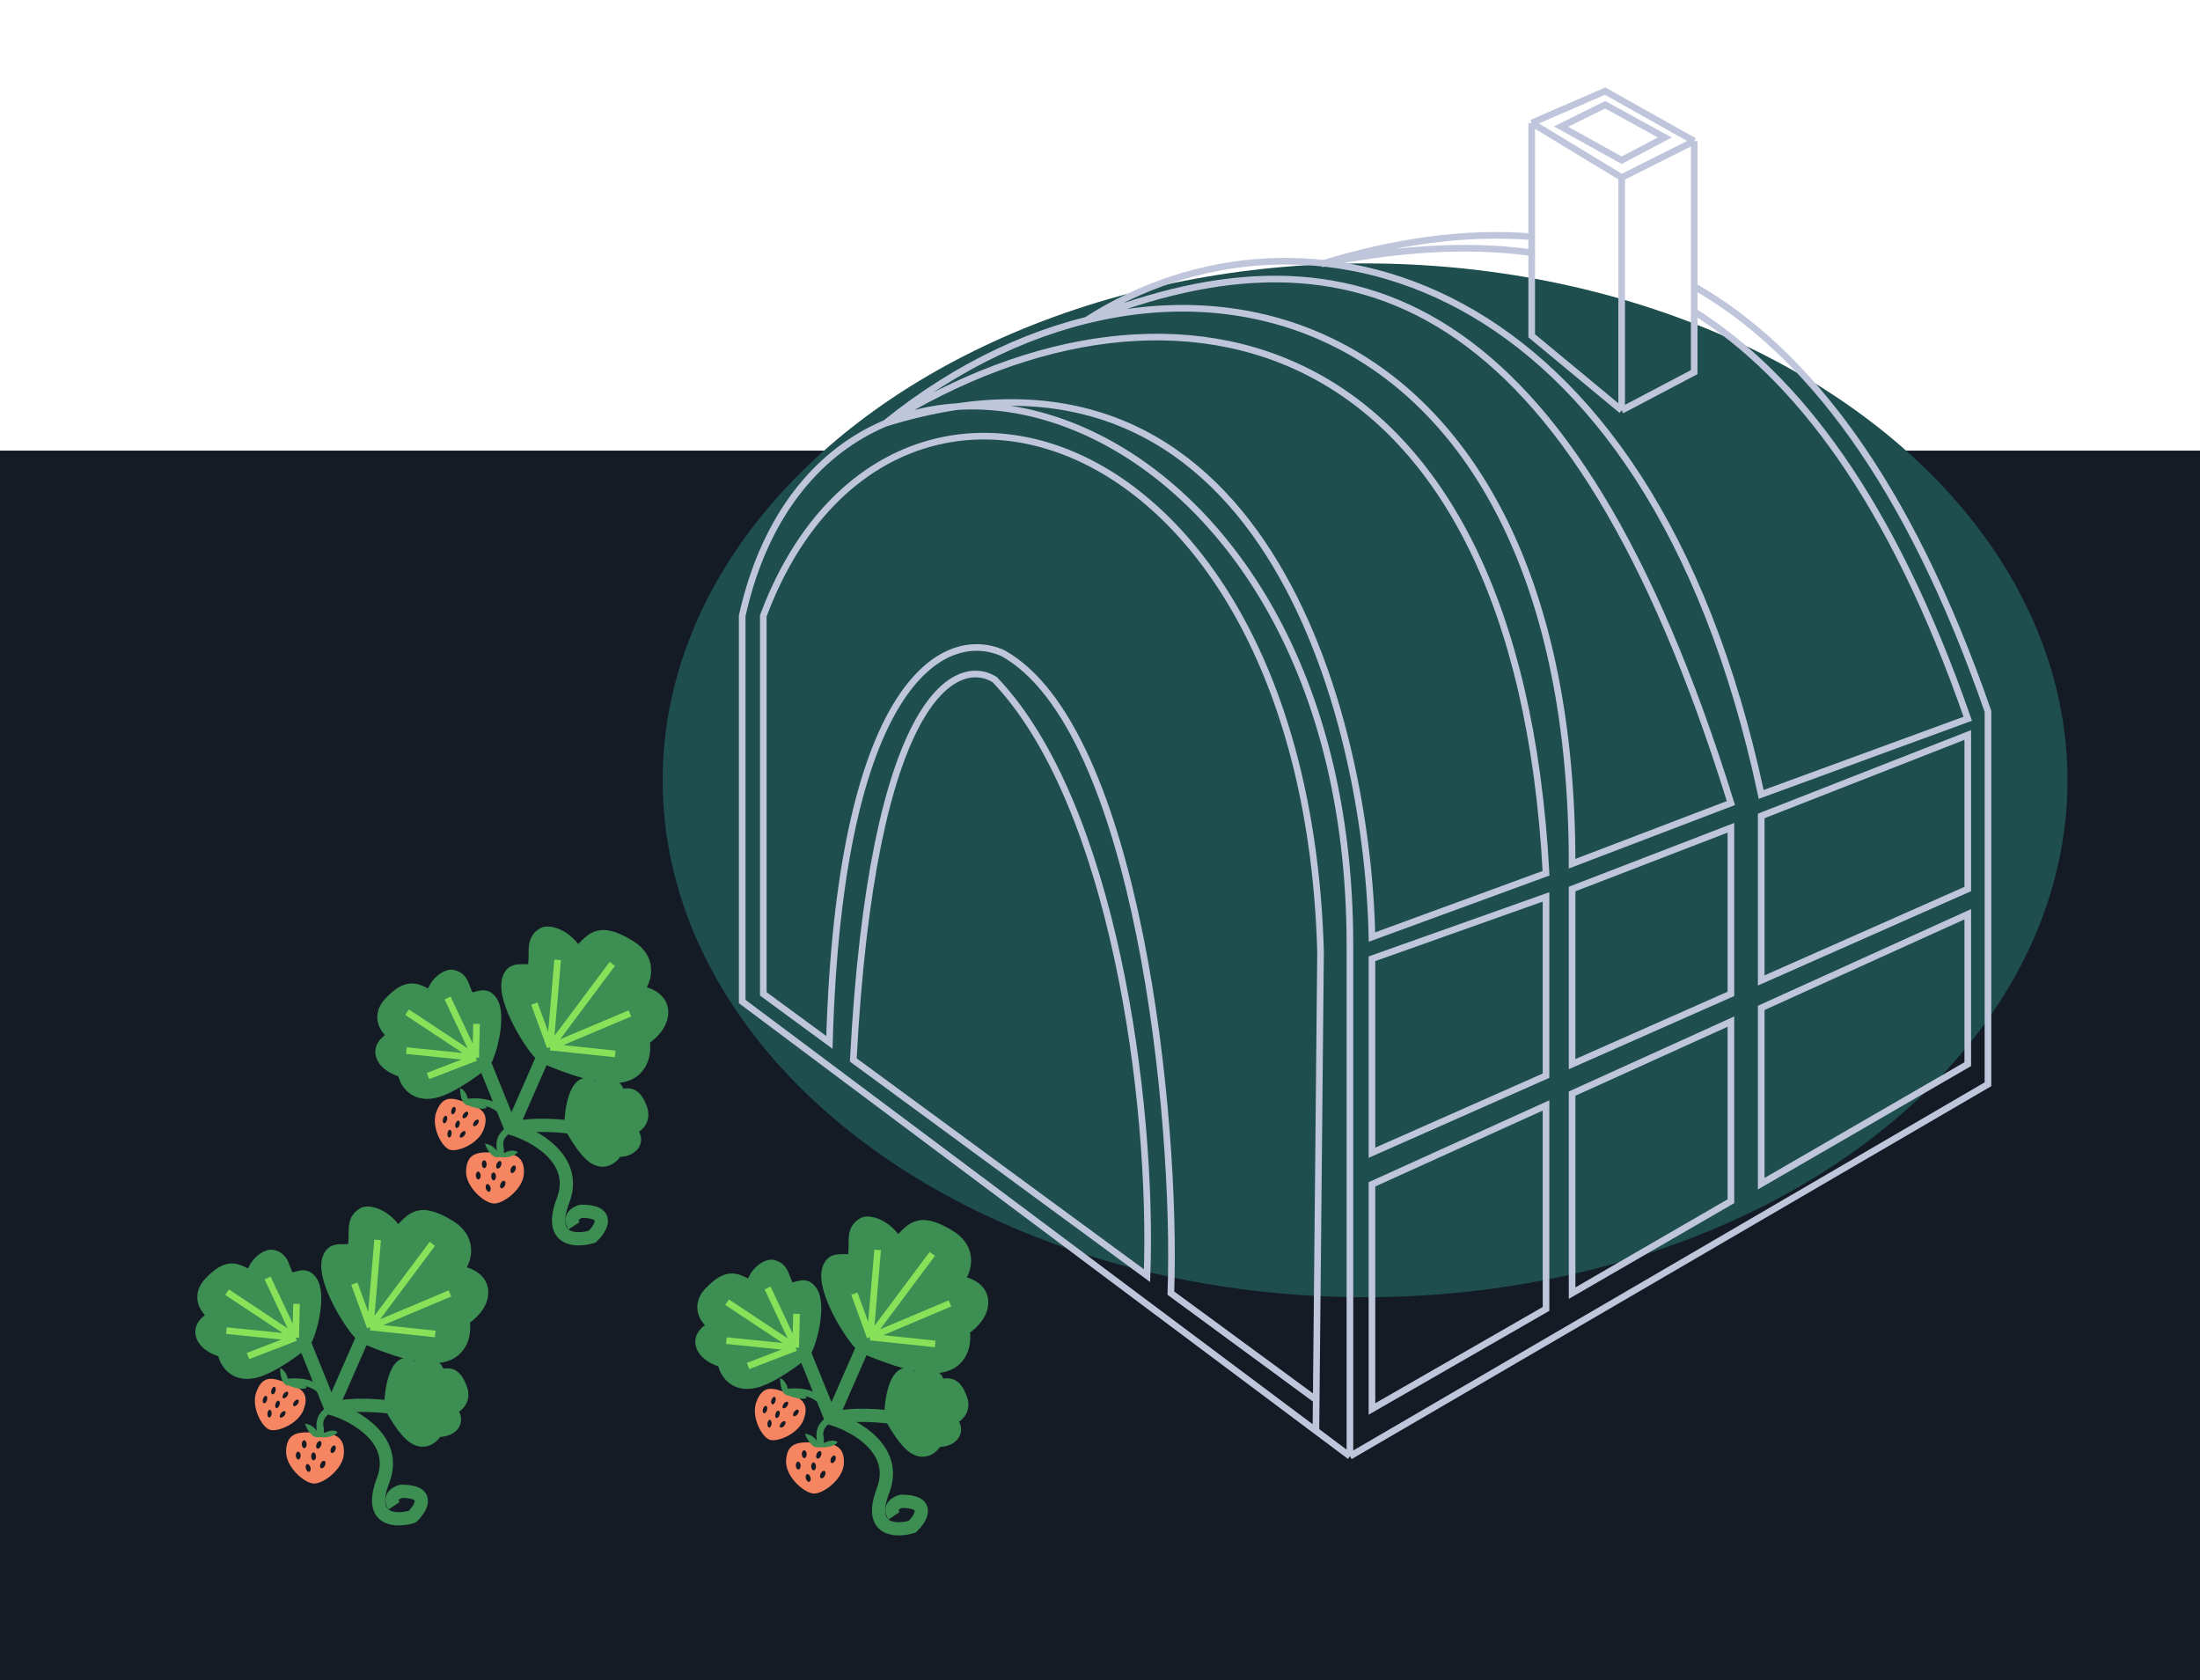 <svg width="220" height="168" viewBox="0 0 220 168" fill="none" xmlns="http://www.w3.org/2000/svg">
<g filter="url(#filter0_f_949_988)">
<rect y="45.06" width="220" height="123.253" fill="#141B25"/>
</g>
<g filter="url(#filter1_f_949_988)">
<ellipse cx="136.507" cy="78.027" rx="70.241" ry="51.687" fill="#1E4E4E"/>
</g>
<path d="M134.993 145.617L198.797 108.421V90.506V88.005V71.134C190.787 48.088 180.638 35.049 169.42 28.643M134.993 145.617V119.426V116.243V94.506C134.993 38.212 82.573 23.934 74.219 61.584V100.145L114.704 130.437L131.591 143.072M134.993 145.617L131.591 143.072M88.54 42.326C117.55 18.933 157.21 30.074 157.21 86.368L173.092 80.304C157.21 29.118 135.177 21.434 108.645 32.027C130.036 18.266 164.786 26.39 176.121 79.44L196.777 71.874C189.187 50.035 179.715 37.667 169.42 31.15M88.54 42.326C117.826 24.116 151.701 32.784 154.604 87.323L137.196 93.699C136.737 71.671 126.363 30.556 88.54 42.326ZM131.591 143.072L131.621 139.979M131.621 139.979L132.055 95.144C130.495 41.305 88.54 28.846 76.33 61.584V99.382L82.94 104.235C83.968 68.364 94.324 62.644 100.291 65.314C113.769 72.808 117.716 111.796 117.087 129.308L131.621 139.979ZM169.42 14.113L160.515 9.111L153.17 12.294M169.42 14.113L162.167 17.75M169.42 14.113V28.643M153.17 12.294L162.167 17.75M153.17 12.294V23.67M162.167 17.75V25.437V27.526V41.032M162.167 41.032L169.42 37.213V31.15M162.167 41.032L153.17 33.575V25.265M169.42 31.15V28.643M153.17 23.67C146.283 23.118 139.208 24.238 132.147 26.39C139.085 25.001 146.186 24.305 153.17 25.265M153.17 23.67V25.265M154.604 107.564L137.196 115.268V95.871L154.604 89.687V107.564ZM157.21 106.411L173.092 99.382V82.776L157.21 88.899V106.411ZM176.121 98.041L196.777 88.899V73.499L176.121 81.593V98.041ZM196.777 91.421V106.411L176.121 118.364V100.784L196.777 91.421ZM137.196 140.889V118.427L154.604 110.537V130.885L137.196 140.889ZM157.21 109.356V129.308L173.092 120.117V102.157L157.21 109.356ZM114.704 127.558C115.333 110.047 111.307 80.304 99.465 67.952C95.548 65.541 87.236 69.772 85.327 105.988L114.704 127.558ZM166.482 13.749L162.167 16.023L156.108 12.658L160.515 10.475L166.482 13.749Z" stroke="#BFC6DC" stroke-width="0.663"/>
<path d="M50.859 97.988C50.285 100.059 53.25 104.785 54.315 105.639C55.302 106.098 59.302 107.766 61.565 107.65C64.393 107.505 64.546 104.944 64.267 103.938C64.929 103.563 66.235 102.476 66.165 101.118C66.096 99.76 64.477 99.162 63.345 99.22C64.18 98.894 65.534 96.232 62.941 94.646C59.603 92.605 59.172 94.158 57.705 95.425C56.583 93.44 54.805 93.136 54.367 93.384C53.044 94.132 53.793 95.455 53.361 97.009C52.182 97.239 51.222 96.678 50.859 97.988Z" fill="#3D8E53"/>
<path d="M54.315 105.639L51.155 112.842C53.521 113.541 57.865 115.957 56.31 120.029C54.756 124.101 57.601 124.149 59.219 123.664C60.109 122.816 61.137 121.119 58.128 121.119C57.643 121.241 56.819 121.701 57.401 122.574M54.315 105.639C53.25 104.785 50.285 100.059 50.859 97.988C51.222 96.678 52.182 97.239 53.361 97.009C53.793 95.455 53.044 94.132 54.367 93.384C54.805 93.136 56.583 93.44 57.705 95.425C59.172 94.158 59.603 92.605 62.941 94.646C65.534 96.232 64.18 98.894 63.345 99.22C64.477 99.162 66.096 99.76 66.165 101.118C66.235 102.476 64.929 103.563 64.267 103.938C64.546 104.944 64.393 107.505 61.565 107.65C59.302 107.766 55.302 106.098 54.315 105.639Z" stroke="#3D8E53" stroke-width="1.325"/>
<path d="M58.194 108.608C57.31 109.277 56.993 112.075 57.147 112.738C57.394 113.219 58.457 115.085 59.394 115.712C60.565 116.496 61.436 115.503 61.644 115.012C62.026 115.058 62.89 115.006 63.292 114.435C63.694 113.864 63.24 113.139 62.771 112.826C63.206 112.942 64.588 112.267 64.059 110.852C63.377 109.031 62.714 109.532 61.729 109.608C61.911 108.47 60.836 108.639 60.583 108.608C59.82 108.518 60.163 108.456 59.5 108.957C58.958 108.699 58.754 108.186 58.194 108.608Z" fill="#3D8E53"/>
<path d="M57.147 112.738C56.993 112.075 57.31 109.277 58.194 108.608C58.754 108.186 58.958 108.699 59.5 108.957C60.163 108.456 59.82 108.518 60.583 108.608C60.836 108.639 61.911 108.47 61.729 109.608C62.714 109.532 63.377 109.031 64.059 110.852C64.588 112.267 63.206 112.942 62.771 112.826C63.24 113.139 63.694 113.864 63.292 114.435C62.89 115.006 62.026 115.058 61.644 115.012C61.436 115.503 60.565 116.496 59.394 115.712C58.457 115.085 57.394 113.219 57.147 112.738ZM57.147 112.738C56.412 112.597 53.288 112.287 51.151 112.854" stroke="#3D8E53" stroke-width="1.325"/>
<path d="M55.019 104.7L55.764 95.983M55.019 104.7L61.23 96.384M55.019 104.7L62.994 101.335M55.019 104.7L61.521 105.388M55.019 104.7L53.435 100.357" stroke="#89E159" stroke-width="0.663"/>
<path d="M49.07 100.131C50.039 101.466 49.001 105.4 48.411 106.22C47.779 106.749 45.168 108.751 43.418 109.14C41.231 109.626 40.456 107.86 40.409 107.096C39.81 106.971 38.538 106.478 38.241 105.511C37.945 104.543 39.021 103.787 39.896 103.592C39.178 103.537 37.464 101.95 39.027 100.297C41.039 98.17 41.766 99.171 43.207 99.755C43.55 98.129 44.822 97.546 45.219 97.629C46.417 97.879 46.188 98.963 46.916 99.964C47.871 99.881 48.457 99.287 49.07 100.131Z" fill="#3D8E53"/>
<path d="M51.196 113.1L48.411 106.22M48.411 106.22C49.001 105.4 50.039 101.466 49.07 100.131C48.457 99.287 47.871 99.881 46.916 99.964C46.188 98.963 46.417 97.879 45.219 97.629C44.822 97.546 43.55 98.129 43.207 99.755C41.766 99.171 41.039 98.17 39.027 100.297C37.464 101.95 39.178 103.537 39.896 103.592C39.021 103.787 37.945 104.543 38.241 105.511C38.538 106.478 39.81 106.971 40.409 107.096C40.456 107.86 41.231 109.626 43.418 109.14C45.168 108.751 47.779 106.749 48.411 106.22Z" stroke="#3D8E53" stroke-width="1.325"/>
<path d="M47.568 105.76L44.76 99.795M47.568 105.76L40.708 101.213M47.568 105.76L40.641 105.055M47.568 105.76L42.803 107.595M47.568 105.76L47.655 102.381" stroke="#89E159" stroke-width="0.663"/>
<path d="M48.369 112.939C47.843 114.38 45.737 115.246 44.947 114.958C44.156 114.67 43.101 112.652 43.626 111.21C44.283 109.408 45.345 109.795 46.654 110.272C47.964 110.75 49.01 111.18 48.369 112.939Z" fill="#F68561"/>
<path d="M46.016 108.797C46.665 109.121 46.816 109.812 46.814 110.26C47.06 109.936 48.342 110.3 48.671 110.744C48.556 110.962 47.585 110.902 46.795 110.509C46.131 110.509 46.005 109.343 46.016 108.797Z" fill="#3D8E53"/>
<path d="M44.702 112.01C44.642 112.213 44.502 112.349 44.392 112.315C44.281 112.281 44.24 112.088 44.3 111.885C44.361 111.682 44.5 111.545 44.611 111.58C44.722 111.614 44.763 111.806 44.702 112.01Z" fill="#141B25"/>
<path d="M45.544 111.117C45.481 111.319 45.341 111.454 45.23 111.419C45.12 111.384 45.081 111.191 45.144 110.988C45.207 110.786 45.347 110.651 45.458 110.686C45.569 110.722 45.607 110.914 45.544 111.117Z" fill="#141B25"/>
<path d="M45.158 113.392C45.135 113.603 45.024 113.761 44.909 113.744C44.795 113.727 44.721 113.542 44.744 113.33C44.767 113.118 44.878 112.961 44.992 112.978C45.107 112.995 45.181 113.18 45.158 113.392Z" fill="#141B25"/>
<path d="M46.438 113.551C46.306 113.719 46.123 113.801 46.029 113.735C45.935 113.668 45.965 113.478 46.097 113.31C46.229 113.142 46.412 113.06 46.507 113.126C46.601 113.193 46.57 113.383 46.438 113.551Z" fill="#141B25"/>
<path d="M47.767 112.4C47.642 112.572 47.462 112.661 47.365 112.597C47.269 112.533 47.292 112.342 47.418 112.169C47.543 111.997 47.723 111.909 47.819 111.972C47.916 112.036 47.892 112.227 47.767 112.4Z" fill="#141B25"/>
<path d="M46.712 111.608C46.587 111.78 46.407 111.869 46.311 111.805C46.214 111.741 46.238 111.55 46.363 111.377C46.488 111.205 46.668 111.117 46.764 111.18C46.861 111.244 46.837 111.435 46.712 111.608Z" fill="#141B25"/>
<path d="M45.951 112.495C45.887 112.697 45.745 112.831 45.635 112.795C45.524 112.759 45.487 112.566 45.551 112.365C45.616 112.163 45.758 112.028 45.868 112.064C45.978 112.1 46.016 112.293 45.951 112.495Z" fill="#141B25"/>
<path d="M46.616 110.212C49.555 109.883 50.332 111.192 51.051 112.376" stroke="#3D8E53" stroke-width="0.663"/>
<path d="M52.393 117.316C52.335 118.885 50.348 120.383 49.384 120.347C48.419 120.311 46.549 118.67 46.607 117.101C46.68 115.139 47.975 115.187 49.573 115.247C51.171 115.306 52.464 115.401 52.393 117.316Z" fill="#F68561"/>
<path d="M48.488 114.352C49.269 114.46 49.676 114.982 49.849 115.393C49.745 114.984 49.68 114.365 50.227 114.21C50.291 114.398 50.482 114.955 50.34 115.342C50.742 115.093 51.336 114.919 51.754 115.186C51.706 115.435 50.944 115.839 49.943 115.701C49.219 115.906 48.671 114.887 48.488 114.352Z" fill="#3D8E53"/>
<path d="M48.064 117.547C48.071 117.764 47.968 117.941 47.835 117.942C47.702 117.942 47.588 117.767 47.582 117.55C47.575 117.334 47.678 117.157 47.811 117.156C47.945 117.155 48.058 117.33 48.064 117.547Z" fill="#141B25"/>
<path d="M48.665 116.415C48.668 116.631 48.563 116.807 48.43 116.807C48.297 116.807 48.186 116.631 48.182 116.414C48.179 116.197 48.284 116.021 48.417 116.021C48.55 116.022 48.661 116.198 48.665 116.415Z" fill="#141B25"/>
<path d="M49.053 118.754C49.104 118.968 49.039 119.156 48.908 119.175C48.777 119.194 48.63 119.036 48.58 118.823C48.529 118.609 48.594 118.421 48.725 118.402C48.856 118.383 49.003 118.541 49.053 118.754Z" fill="#141B25"/>
<path d="M50.505 118.514C50.422 118.719 50.251 118.856 50.125 118.821C49.998 118.785 49.964 118.59 50.047 118.385C50.131 118.18 50.302 118.043 50.428 118.079C50.555 118.114 50.589 118.309 50.505 118.514Z" fill="#141B25"/>
<path d="M51.546 116.979C51.471 117.186 51.306 117.328 51.178 117.296C51.051 117.264 51.008 117.07 51.083 116.862C51.158 116.655 51.322 116.513 51.45 116.546C51.578 116.578 51.621 116.772 51.546 116.979Z" fill="#141B25"/>
<path d="M50.112 116.533C50.037 116.74 49.873 116.882 49.745 116.85C49.617 116.818 49.574 116.624 49.649 116.417C49.724 116.209 49.889 116.068 50.017 116.1C50.144 116.132 50.187 116.326 50.112 116.533Z" fill="#141B25"/>
<path d="M49.599 117.634C49.601 117.851 49.494 118.026 49.361 118.025C49.228 118.024 49.118 117.847 49.117 117.631C49.115 117.414 49.221 117.239 49.355 117.239C49.488 117.24 49.597 117.417 49.599 117.634Z" fill="#141B25"/>
<path d="M50.052 115.366C49.714 113.388 50.551 113.371 51.548 112.374" stroke="#3D8E53" stroke-width="0.663"/>
<path d="M32.859 125.988C32.285 128.059 35.25 132.785 36.315 133.639C37.302 134.098 41.302 135.766 43.565 135.65C46.393 135.505 46.546 132.944 46.267 131.938C46.929 131.563 48.235 130.476 48.165 129.118C48.096 127.76 46.477 127.162 45.345 127.22C46.179 126.894 47.534 124.232 44.941 122.646C41.603 120.605 41.172 122.158 39.705 123.425C38.583 121.44 36.805 121.136 36.367 121.384C35.044 122.132 35.793 123.455 35.361 125.009C34.182 125.239 33.222 124.678 32.859 125.988Z" fill="#3D8E53"/>
<path d="M36.315 133.639L33.155 140.842C35.521 141.541 39.865 143.957 38.31 148.029C36.756 152.101 39.601 152.149 41.219 151.664C42.109 150.816 43.137 149.119 40.128 149.119C39.643 149.241 38.819 149.701 39.401 150.574M36.315 133.639C35.25 132.785 32.285 128.059 32.859 125.988C33.222 124.678 34.182 125.239 35.361 125.009C35.793 123.455 35.044 122.132 36.367 121.384C36.805 121.136 38.583 121.44 39.705 123.425C41.172 122.158 41.603 120.605 44.941 122.646C47.534 124.232 46.179 126.894 45.345 127.22C46.477 127.162 48.096 127.76 48.165 129.118C48.235 130.476 46.929 131.563 46.267 131.938C46.546 132.944 46.393 135.505 43.565 135.65C41.302 135.766 37.302 134.098 36.315 133.639Z" stroke="#3D8E53" stroke-width="1.325"/>
<path d="M40.194 136.608C39.31 137.277 38.993 140.075 39.147 140.738C39.394 141.219 40.457 143.085 41.394 143.712C42.565 144.496 43.436 143.503 43.644 143.012C44.026 143.058 44.89 143.006 45.292 142.435C45.694 141.864 45.24 141.139 44.771 140.826C45.206 140.942 46.588 140.267 46.059 138.852C45.377 137.031 44.714 137.532 43.729 137.608C43.911 136.47 42.836 136.639 42.583 136.608C41.82 136.518 42.163 136.456 41.5 136.957C40.958 136.699 40.754 136.186 40.194 136.608Z" fill="#3D8E53"/>
<path d="M39.147 140.738C38.993 140.075 39.31 137.277 40.194 136.608C40.754 136.186 40.958 136.699 41.5 136.957C42.163 136.456 41.82 136.518 42.583 136.608C42.836 136.639 43.911 136.47 43.729 137.608C44.714 137.532 45.377 137.031 46.059 138.852C46.588 140.267 45.206 140.942 44.771 140.826C45.24 141.139 45.694 141.864 45.292 142.435C44.89 143.006 44.026 143.058 43.644 143.012C43.436 143.503 42.565 144.496 41.394 143.712C40.457 143.085 39.394 141.219 39.147 140.738ZM39.147 140.738C38.412 140.597 35.288 140.287 33.151 140.854" stroke="#3D8E53" stroke-width="1.325"/>
<path d="M37.019 132.7L37.764 123.983M37.019 132.7L43.23 124.384M37.019 132.7L44.994 129.335M37.019 132.7L43.521 133.388M37.019 132.7L35.435 128.357" stroke="#89E159" stroke-width="0.663"/>
<path d="M31.07 128.131C32.039 129.466 31.001 133.4 30.411 134.22C29.779 134.749 27.168 136.751 25.418 137.14C23.231 137.626 22.456 135.86 22.409 135.096C21.81 134.971 20.538 134.478 20.241 133.511C19.945 132.543 21.021 131.787 21.896 131.592C21.178 131.537 19.464 129.95 21.027 128.297C23.039 126.17 23.766 127.171 25.207 127.755C25.549 126.129 26.822 125.546 27.219 125.629C28.417 125.879 28.189 126.963 28.916 127.964C29.872 127.881 30.457 127.287 31.07 128.131Z" fill="#3D8E53"/>
<path d="M33.196 141.1L30.411 134.22M30.411 134.22C31.001 133.4 32.039 129.466 31.07 128.131C30.457 127.287 29.872 127.881 28.916 127.964C28.189 126.963 28.417 125.879 27.219 125.629C26.822 125.546 25.549 126.129 25.207 127.755C23.766 127.171 23.039 126.17 21.027 128.297C19.464 129.95 21.178 131.537 21.896 131.592C21.021 131.787 19.945 132.543 20.241 133.511C20.538 134.478 21.81 134.971 22.409 135.096C22.456 135.86 23.231 137.626 25.418 137.14C27.168 136.751 29.779 134.749 30.411 134.22Z" stroke="#3D8E53" stroke-width="1.325"/>
<path d="M29.568 133.76L26.76 127.795M29.568 133.76L22.708 129.213M29.568 133.76L22.641 133.055M29.568 133.76L24.803 135.595M29.568 133.76L29.655 130.381" stroke="#89E159" stroke-width="0.663"/>
<path d="M30.369 140.939C29.843 142.38 27.737 143.246 26.947 142.958C26.156 142.67 25.101 140.652 25.626 139.21C26.283 137.408 27.345 137.795 28.654 138.272C29.964 138.75 31.01 139.18 30.369 140.939Z" fill="#F68561"/>
<path d="M28.016 136.797C28.665 137.121 28.816 137.812 28.814 138.26C29.06 137.936 30.342 138.3 30.671 138.744C30.556 138.962 29.585 138.902 28.795 138.509C28.131 138.509 28.005 137.343 28.016 136.797Z" fill="#3D8E53"/>
<path d="M26.702 140.01C26.642 140.213 26.503 140.349 26.392 140.315C26.281 140.281 26.24 140.088 26.3 139.885C26.361 139.682 26.5 139.545 26.611 139.58C26.722 139.614 26.763 139.806 26.702 140.01Z" fill="#141B25"/>
<path d="M27.544 139.117C27.481 139.319 27.341 139.454 27.23 139.419C27.119 139.384 27.081 139.191 27.144 138.988C27.207 138.786 27.348 138.651 27.458 138.686C27.569 138.722 27.607 138.914 27.544 139.117Z" fill="#141B25"/>
<path d="M27.158 141.392C27.135 141.603 27.024 141.761 26.909 141.744C26.795 141.727 26.721 141.542 26.744 141.33C26.767 141.118 26.878 140.961 26.992 140.978C27.107 140.995 27.181 141.18 27.158 141.392Z" fill="#141B25"/>
<path d="M28.438 141.551C28.306 141.719 28.123 141.801 28.029 141.735C27.935 141.668 27.965 141.478 28.097 141.31C28.229 141.142 28.412 141.06 28.506 141.126C28.601 141.193 28.57 141.383 28.438 141.551Z" fill="#141B25"/>
<path d="M29.767 140.4C29.642 140.572 29.462 140.661 29.365 140.597C29.269 140.533 29.292 140.342 29.418 140.169C29.543 139.997 29.723 139.909 29.819 139.972C29.916 140.036 29.892 140.227 29.767 140.4Z" fill="#141B25"/>
<path d="M28.712 139.608C28.587 139.78 28.407 139.869 28.311 139.805C28.214 139.741 28.238 139.55 28.363 139.377C28.488 139.205 28.668 139.117 28.765 139.18C28.861 139.244 28.837 139.435 28.712 139.608Z" fill="#141B25"/>
<path d="M27.951 140.495C27.887 140.697 27.745 140.831 27.635 140.795C27.524 140.759 27.487 140.566 27.551 140.365C27.616 140.163 27.758 140.028 27.868 140.064C27.978 140.1 28.016 140.293 27.951 140.495Z" fill="#141B25"/>
<path d="M28.616 138.212C31.555 137.883 32.332 139.192 33.051 140.376" stroke="#3D8E53" stroke-width="0.663"/>
<path d="M34.393 145.316C34.335 146.885 32.348 148.383 31.384 148.347C30.419 148.311 28.549 146.67 28.607 145.101C28.68 143.139 29.975 143.187 31.573 143.247C33.171 143.306 34.464 143.401 34.393 145.316Z" fill="#F68561"/>
<path d="M30.488 142.352C31.269 142.46 31.676 142.982 31.849 143.393C31.745 142.984 31.68 142.365 32.227 142.21C32.291 142.398 32.482 142.955 32.34 143.342C32.742 143.093 33.336 142.919 33.754 143.186C33.706 143.435 32.944 143.839 31.943 143.701C31.219 143.906 30.671 142.887 30.488 142.352Z" fill="#3D8E53"/>
<path d="M30.064 145.547C30.071 145.764 29.968 145.941 29.835 145.942C29.701 145.942 29.588 145.767 29.582 145.55C29.576 145.334 29.678 145.157 29.811 145.156C29.945 145.155 30.058 145.33 30.064 145.547Z" fill="#141B25"/>
<path d="M30.665 144.415C30.668 144.631 30.563 144.807 30.43 144.807C30.297 144.807 30.186 144.631 30.182 144.414C30.179 144.197 30.284 144.021 30.417 144.021C30.55 144.022 30.661 144.198 30.665 144.415Z" fill="#141B25"/>
<path d="M31.053 146.754C31.104 146.968 31.039 147.156 30.908 147.175C30.777 147.194 30.63 147.036 30.58 146.823C30.529 146.609 30.594 146.421 30.725 146.402C30.856 146.383 31.003 146.541 31.053 146.754Z" fill="#141B25"/>
<path d="M32.505 146.514C32.422 146.719 32.251 146.856 32.125 146.821C31.998 146.785 31.964 146.59 32.047 146.385C32.131 146.18 32.302 146.043 32.428 146.079C32.555 146.114 32.589 146.309 32.505 146.514Z" fill="#141B25"/>
<path d="M33.546 144.979C33.471 145.186 33.306 145.328 33.178 145.296C33.051 145.264 33.008 145.07 33.083 144.862C33.158 144.655 33.322 144.513 33.45 144.546C33.578 144.578 33.621 144.772 33.546 144.979Z" fill="#141B25"/>
<path d="M32.112 144.533C32.037 144.74 31.873 144.882 31.745 144.85C31.617 144.818 31.574 144.624 31.649 144.417C31.724 144.209 31.889 144.068 32.017 144.1C32.144 144.132 32.187 144.326 32.112 144.533Z" fill="#141B25"/>
<path d="M31.599 145.634C31.601 145.851 31.494 146.026 31.361 146.025C31.228 146.024 31.119 145.847 31.117 145.631C31.115 145.414 31.221 145.239 31.355 145.239C31.488 145.24 31.597 145.417 31.599 145.634Z" fill="#141B25"/>
<path d="M32.052 143.366C31.714 141.388 32.551 141.371 33.548 140.374" stroke="#3D8E53" stroke-width="0.663"/>
<path d="M82.859 126.988C82.285 129.06 85.25 133.786 86.314 134.639C87.302 135.099 91.302 136.766 93.565 136.65C96.393 136.505 96.546 133.945 96.267 132.938C96.929 132.564 98.235 131.476 98.165 130.118C98.096 128.76 96.477 128.162 95.345 128.22C96.18 127.894 97.534 125.233 94.941 123.646C91.603 121.605 91.172 123.159 89.705 124.425C88.583 122.44 86.805 122.136 86.367 122.384C85.044 123.133 85.793 124.456 85.361 126.009C84.182 126.24 83.222 125.678 82.859 126.988Z" fill="#3D8E53"/>
<path d="M86.314 134.639L83.155 141.843C85.521 142.542 89.865 144.957 88.31 149.029C86.756 153.101 89.601 153.149 91.219 152.665C92.109 151.816 93.137 150.12 90.128 150.12C89.643 150.241 88.819 150.702 89.401 151.574M86.314 134.639C85.25 133.786 82.285 129.06 82.859 126.988C83.222 125.678 84.182 126.24 85.361 126.009C85.793 124.456 85.044 123.133 86.367 122.384C86.805 122.136 88.583 122.44 89.705 124.425C91.172 123.159 91.603 121.605 94.941 123.646C97.534 125.233 96.18 127.894 95.345 128.22C96.477 128.162 98.096 128.76 98.165 130.118C98.235 131.476 96.929 132.564 96.267 132.938C96.546 133.945 96.393 136.505 93.565 136.65C91.302 136.766 87.302 135.099 86.314 134.639Z" stroke="#3D8E53" stroke-width="1.325"/>
<path d="M90.194 137.609C89.31 138.277 88.993 141.076 89.147 141.739C89.394 142.219 90.457 144.086 91.394 144.713C92.565 145.496 93.436 144.504 93.644 144.013C94.026 144.058 94.89 144.006 95.292 143.435C95.694 142.864 95.24 142.14 94.771 141.826C95.207 141.942 96.588 141.267 96.059 139.852C95.377 138.031 94.714 138.532 93.729 138.609C93.911 137.47 92.836 137.639 92.583 137.609C91.82 137.518 92.163 137.456 91.5 137.957C90.958 137.7 90.754 137.186 90.194 137.609Z" fill="#3D8E53"/>
<path d="M89.147 141.739C88.993 141.076 89.31 138.277 90.194 137.609C90.754 137.186 90.958 137.7 91.5 137.957C92.163 137.456 91.82 137.518 92.583 137.609C92.836 137.639 93.911 137.47 93.729 138.609C94.714 138.532 95.377 138.031 96.059 139.852C96.588 141.267 95.207 141.942 94.771 141.826C95.24 142.14 95.694 142.864 95.292 143.435C94.89 144.006 94.026 144.058 93.644 144.013C93.436 144.504 92.565 145.496 91.394 144.713C90.457 144.086 89.394 142.219 89.147 141.739ZM89.147 141.739C88.412 141.597 85.288 141.287 83.151 141.854" stroke="#3D8E53" stroke-width="1.325"/>
<path d="M87.019 133.701L87.764 124.984M87.019 133.701L93.23 125.384M87.019 133.701L94.994 130.335M87.019 133.701L93.521 134.389M87.019 133.701L85.436 129.357" stroke="#89E159" stroke-width="0.663"/>
<path d="M81.07 129.132C82.039 130.466 81.001 134.401 80.411 135.221C79.779 135.749 77.168 137.751 75.418 138.14C73.231 138.627 72.456 136.861 72.409 136.096C71.81 135.971 70.538 135.479 70.241 134.511C69.945 133.544 71.021 132.787 71.896 132.593C71.178 132.537 69.464 130.951 71.027 129.298C73.039 127.171 73.766 128.172 75.207 128.756C75.549 127.129 76.822 126.546 77.219 126.629C78.417 126.879 78.189 127.964 78.916 128.965C79.871 128.881 80.457 128.287 81.07 129.132Z" fill="#3D8E53"/>
<path d="M83.195 142.1L80.411 135.221M80.411 135.221C81.001 134.401 82.039 130.466 81.07 129.132C80.457 128.287 79.871 128.881 78.916 128.965C78.189 127.964 78.417 126.879 77.219 126.629C76.822 126.546 75.549 127.129 75.207 128.756C73.766 128.172 73.039 127.171 71.027 129.298C69.464 130.951 71.178 132.537 71.896 132.593C71.021 132.787 69.945 133.544 70.241 134.511C70.538 135.479 71.81 135.971 72.409 136.096C72.456 136.861 73.231 138.627 75.418 138.14C77.168 137.751 79.779 135.749 80.411 135.221Z" stroke="#3D8E53" stroke-width="1.325"/>
<path d="M79.568 134.76L76.76 128.796M79.568 134.76L72.708 130.214M79.568 134.76L72.641 134.056M79.568 134.76L74.803 136.595M79.568 134.76L79.655 131.382" stroke="#89E159" stroke-width="0.663"/>
<path d="M80.369 141.939C79.844 143.381 77.737 144.247 76.947 143.959C76.156 143.671 75.101 141.653 75.626 140.211C76.283 138.409 77.345 138.796 78.654 139.273C79.964 139.75 81.01 140.18 80.369 141.939Z" fill="#F68561"/>
<path d="M78.016 137.798C78.665 138.121 78.816 138.813 78.814 139.26C79.06 138.936 80.342 139.301 80.671 139.744C80.556 139.962 79.585 139.903 78.795 139.51C78.131 139.509 78.005 138.343 78.016 137.798Z" fill="#3D8E53"/>
<path d="M76.702 141.01C76.642 141.213 76.502 141.35 76.392 141.316C76.281 141.281 76.24 141.089 76.3 140.886C76.361 140.683 76.5 140.546 76.611 140.58C76.722 140.615 76.763 140.807 76.702 141.01Z" fill="#141B25"/>
<path d="M77.544 140.117C77.481 140.319 77.341 140.455 77.23 140.419C77.12 140.384 77.081 140.191 77.144 139.989C77.207 139.787 77.347 139.651 77.458 139.687C77.569 139.722 77.607 139.915 77.544 140.117Z" fill="#141B25"/>
<path d="M77.158 142.392C77.135 142.604 77.024 142.762 76.909 142.745C76.795 142.728 76.721 142.542 76.744 142.331C76.766 142.119 76.878 141.961 76.992 141.978C77.107 141.995 77.181 142.18 77.158 142.392Z" fill="#141B25"/>
<path d="M78.438 142.552C78.306 142.72 78.123 142.802 78.029 142.735C77.935 142.669 77.965 142.479 78.097 142.311C78.229 142.143 78.412 142.06 78.507 142.127C78.601 142.193 78.57 142.384 78.438 142.552Z" fill="#141B25"/>
<path d="M79.767 141.4C79.641 141.573 79.462 141.661 79.365 141.597C79.269 141.534 79.292 141.342 79.418 141.17C79.543 140.997 79.723 140.909 79.819 140.973C79.916 141.036 79.892 141.228 79.767 141.4Z" fill="#141B25"/>
<path d="M78.712 140.608C78.587 140.781 78.407 140.869 78.311 140.805C78.214 140.742 78.238 140.55 78.363 140.378C78.488 140.205 78.668 140.117 78.764 140.181C78.861 140.244 78.838 140.436 78.712 140.608Z" fill="#141B25"/>
<path d="M77.951 141.496C77.887 141.697 77.745 141.832 77.635 141.796C77.524 141.76 77.487 141.567 77.551 141.365C77.616 141.163 77.757 141.029 77.868 141.065C77.978 141.101 78.016 141.294 77.951 141.496Z" fill="#141B25"/>
<path d="M78.616 139.213C81.555 138.884 82.332 140.193 83.051 141.376" stroke="#3D8E53" stroke-width="0.663"/>
<path d="M84.393 146.316C84.335 147.886 82.348 149.384 81.384 149.348C80.419 149.312 78.549 147.671 78.607 146.102C78.68 144.14 79.975 144.188 81.573 144.247C83.171 144.306 84.464 144.402 84.393 146.316Z" fill="#F68561"/>
<path d="M80.488 143.352C81.269 143.46 81.676 143.983 81.849 144.393C81.745 143.985 81.68 143.366 82.227 143.211C82.291 143.398 82.482 143.956 82.34 144.342C82.742 144.093 83.336 143.92 83.754 144.187C83.706 144.435 82.944 144.84 81.943 144.701C81.219 144.907 80.671 143.887 80.488 143.352Z" fill="#3D8E53"/>
<path d="M80.064 146.548C80.071 146.764 79.968 146.941 79.835 146.942C79.701 146.943 79.588 146.768 79.582 146.551C79.576 146.334 79.678 146.157 79.811 146.156C79.945 146.156 80.058 146.331 80.064 146.548Z" fill="#141B25"/>
<path d="M80.665 145.415C80.668 145.632 80.563 145.808 80.43 145.807C80.297 145.807 80.186 145.631 80.182 145.414C80.179 145.197 80.284 145.022 80.417 145.022C80.55 145.022 80.661 145.198 80.665 145.415Z" fill="#141B25"/>
<path d="M81.053 147.755C81.104 147.968 81.039 148.157 80.908 148.176C80.777 148.195 80.63 148.037 80.58 147.823C80.529 147.61 80.594 147.421 80.725 147.402C80.856 147.383 81.003 147.541 81.053 147.755Z" fill="#141B25"/>
<path d="M82.505 147.515C82.422 147.72 82.251 147.857 82.125 147.821C81.998 147.785 81.964 147.59 82.047 147.386C82.131 147.181 82.302 147.044 82.428 147.079C82.555 147.115 82.589 147.31 82.505 147.515Z" fill="#141B25"/>
<path d="M83.546 145.979C83.471 146.186 83.306 146.328 83.178 146.296C83.051 146.264 83.008 146.07 83.083 145.863C83.158 145.656 83.322 145.514 83.45 145.546C83.578 145.578 83.621 145.772 83.546 145.979Z" fill="#141B25"/>
<path d="M82.112 145.534C82.037 145.741 81.873 145.883 81.745 145.85C81.617 145.818 81.574 145.624 81.649 145.417C81.724 145.21 81.889 145.068 82.017 145.1C82.144 145.132 82.187 145.326 82.112 145.534Z" fill="#141B25"/>
<path d="M81.599 146.634C81.601 146.851 81.494 147.026 81.361 147.025C81.228 147.025 81.118 146.848 81.117 146.631C81.115 146.414 81.221 146.239 81.355 146.24C81.488 146.241 81.597 146.417 81.599 146.634Z" fill="#141B25"/>
<path d="M82.052 144.366C81.714 142.388 82.551 142.372 83.548 141.375" stroke="#3D8E53" stroke-width="0.663"/>
<defs>
<filter id="filter0_f_949_988" x="-26.506" y="18.554" width="273.012" height="176.265" filterUnits="userSpaceOnUse" color-interpolation-filters="sRGB">
<feFlood flood-opacity="0" result="BackgroundImageFix"/>
<feBlend mode="normal" in="SourceGraphic" in2="BackgroundImageFix" result="shape"/>
<feGaussianBlur stdDeviation="13.253" result="effect1_foregroundBlur_949_988"/>
</filter>
<filter id="filter1_f_949_988" x="-66.264" y="-106.19" width="405.541" height="368.434" filterUnits="userSpaceOnUse" color-interpolation-filters="sRGB">
<feFlood flood-opacity="0" result="BackgroundImageFix"/>
<feBlend mode="normal" in="SourceGraphic" in2="BackgroundImageFix" result="shape"/>
<feGaussianBlur stdDeviation="66.265" result="effect1_foregroundBlur_949_988"/>
</filter>
</defs>
</svg>
